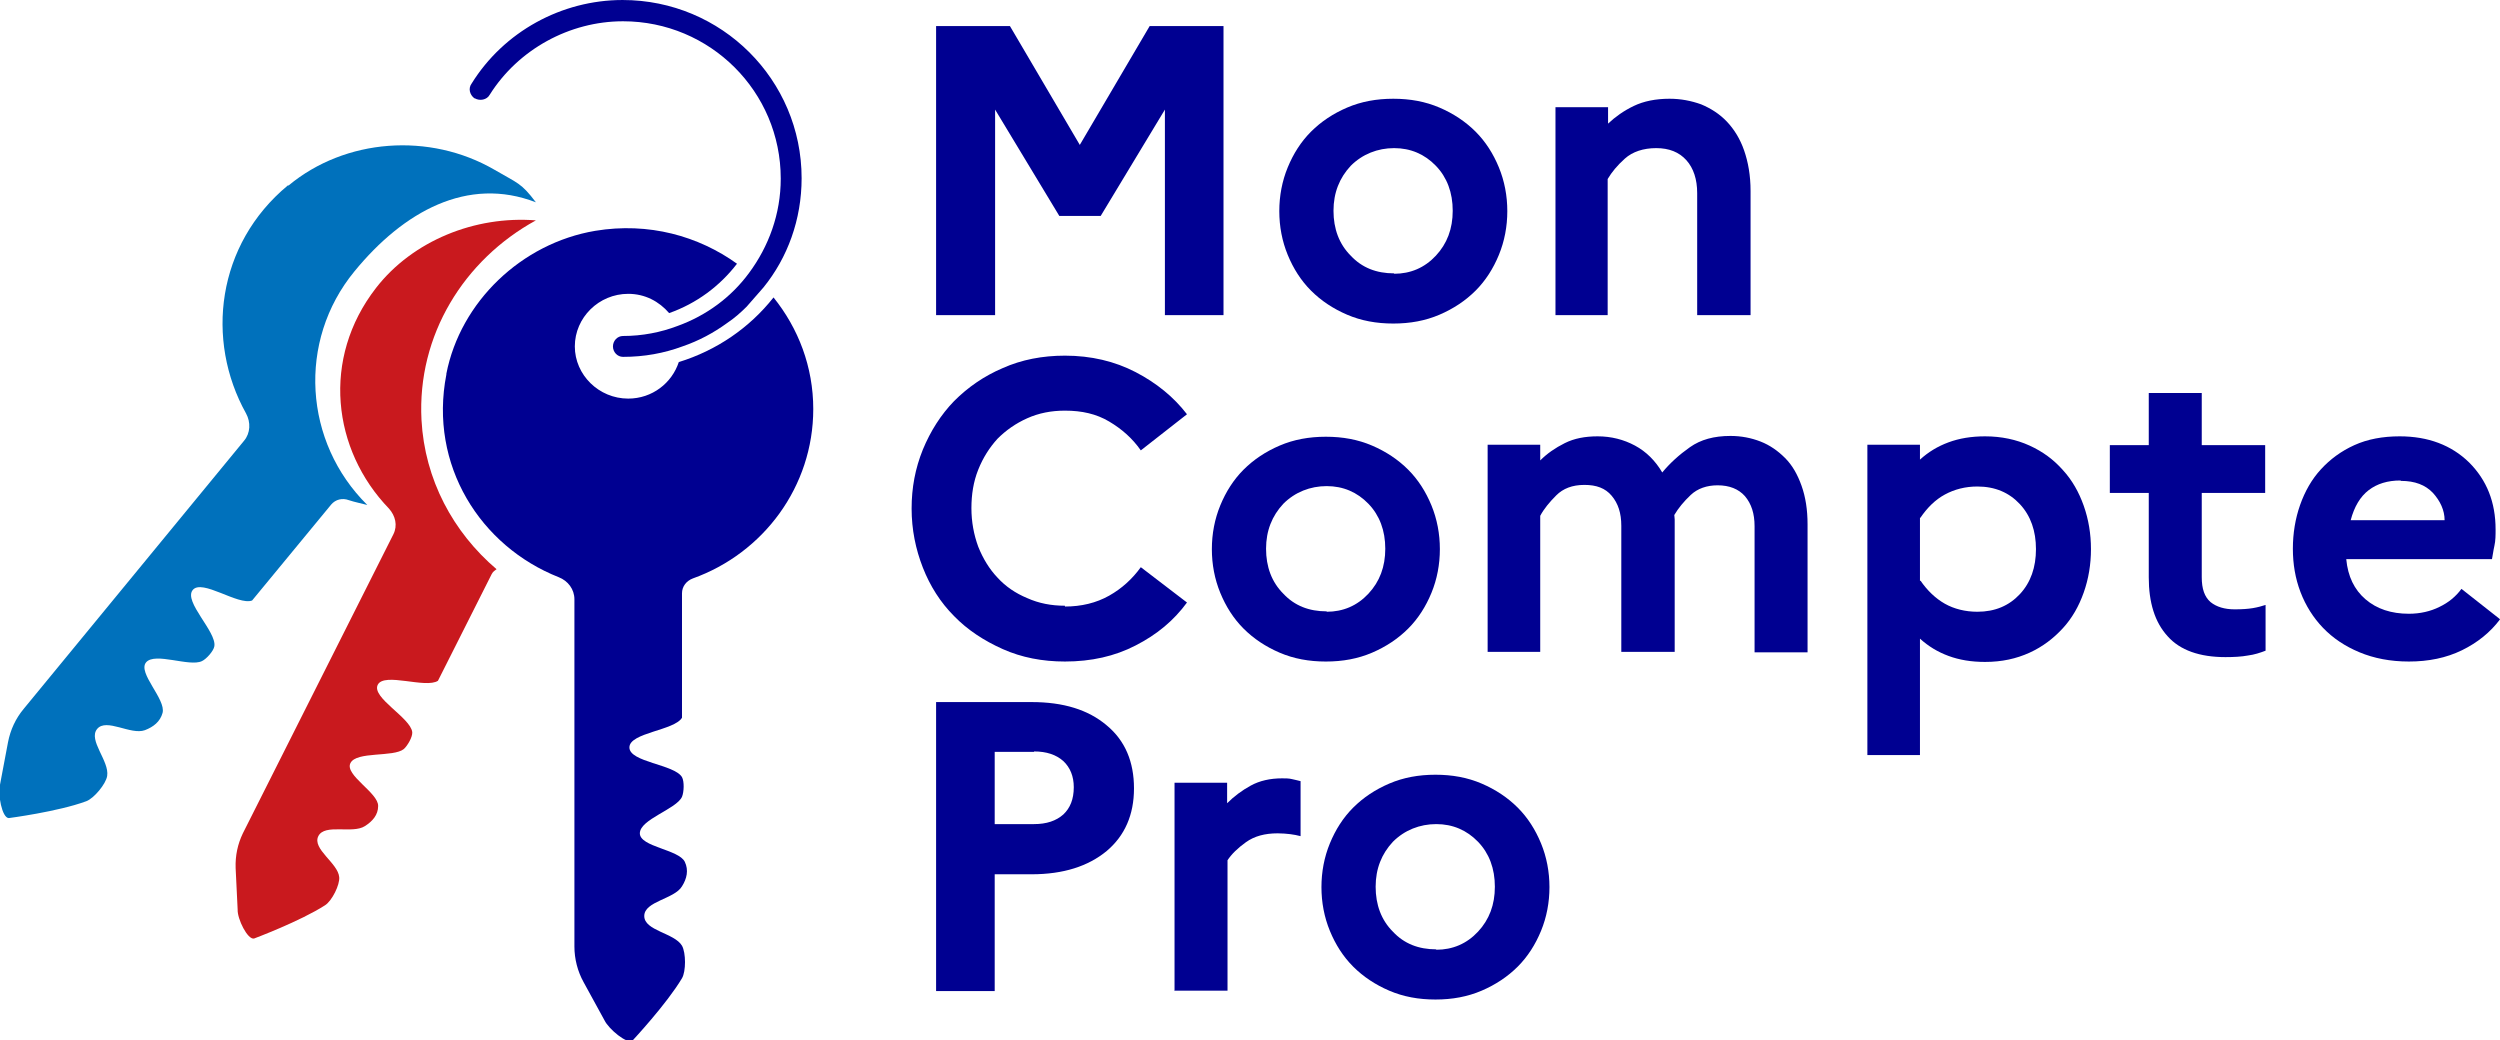 <?xml version="1.0" encoding="UTF-8"?><svg id="b" xmlns="http://www.w3.org/2000/svg" viewBox="0 0 62.28 25.92"><defs><style>.e{fill:#000091;}.f{fill:#0071bc;}.g{fill:#c9191e;}</style></defs><g id="c"><g><path class="e" d="m23.32,7.85V.65h1.84l1.74,2.96,1.74-2.96h1.84v7.2h-1.46V2.73l-1.6,2.65h-1.03l-1.6-2.65v5.12h-1.46Z"/><path class="e" d="m34.71,2.46c.42,0,.8.07,1.15.22s.65.35.9.6c.25.25.44.55.58.89s.21.71.21,1.09-.07.75-.21,1.09-.33.64-.58.89c-.25.25-.55.45-.9.6s-.73.22-1.15.22-.8-.07-1.15-.22-.65-.35-.9-.6-.44-.55-.58-.89-.21-.71-.21-1.09.07-.75.21-1.09.33-.64.58-.89c.25-.25.55-.45.9-.6s.73-.22,1.15-.22Zm.02,4.36c.41,0,.76-.15,1.04-.45.28-.3.42-.67.42-1.12s-.14-.83-.42-1.12c-.28-.29-.63-.44-1.04-.44s-.79.15-1.08.44c-.28.3-.43.67-.43,1.12s.14.83.43,1.12c.28.3.64.44,1.08.44Z"/><path class="e" d="m38.75,7.85V2.67h1.31v.41c.18-.17.39-.32.64-.44.25-.12.55-.18.89-.18.28,0,.54.05.79.14.24.1.46.24.64.43.18.19.33.43.43.72s.16.62.16,1.01v3.09h-1.33v-3.04c0-.34-.09-.62-.27-.82s-.43-.3-.75-.3-.59.09-.78.26c-.19.17-.33.34-.43.51v3.39h-1.31Z"/><path class="e" d="m26.53,15.11c.41,0,.78-.09,1.1-.27.32-.18.58-.42.79-.71l1.15.88c-.33.45-.75.8-1.28,1.07-.52.27-1.11.4-1.76.4-.56,0-1.08-.1-1.55-.31-.47-.21-.88-.48-1.21-.82-.34-.34-.6-.75-.78-1.21-.18-.46-.28-.95-.28-1.47s.09-1,.28-1.47c.19-.46.45-.87.78-1.21.34-.34.74-.62,1.21-.82.47-.21.99-.31,1.55-.31.65,0,1.24.14,1.76.41.52.27.95.62,1.28,1.05l-1.15.9c-.21-.3-.47-.53-.79-.72s-.68-.27-1.1-.27c-.34,0-.65.06-.94.19-.29.13-.53.3-.74.51-.2.22-.36.47-.48.77-.12.3-.17.62-.17.96s.06.66.17.96c.12.3.28.56.48.77.2.22.45.39.74.51.29.13.6.19.94.19Z"/><path class="e" d="m33.03,10.88c.42,0,.8.07,1.15.22s.65.35.9.6c.25.25.44.55.58.89s.21.71.21,1.09-.07.75-.21,1.09-.33.64-.58.89c-.25.25-.55.45-.9.6s-.73.22-1.15.22-.8-.07-1.15-.22-.65-.35-.9-.6-.44-.55-.58-.89-.21-.71-.21-1.09.07-.75.21-1.09.33-.64.58-.89c.25-.25.55-.45.9-.6s.73-.22,1.15-.22Zm.02,4.36c.41,0,.76-.15,1.04-.45.28-.3.42-.67.42-1.12s-.14-.83-.42-1.12c-.28-.29-.63-.44-1.04-.44s-.79.15-1.08.44c-.28.3-.43.67-.43,1.12s.14.83.43,1.12c.28.3.64.44,1.08.44Z"/><path class="e" d="m37.06,16.27v-5.19h1.31v.39c.17-.17.37-.31.61-.43s.51-.17.82-.17c.34,0,.65.08.93.23.28.15.51.38.68.67.19-.23.42-.44.69-.63.27-.19.6-.28,1.01-.28.27,0,.52.05.75.14.23.09.43.23.61.41s.31.41.41.69.15.6.15.96v3.19h-1.32v-3.14c0-.32-.08-.56-.24-.75-.16-.18-.39-.27-.68-.27-.27,0-.5.08-.67.24-.17.16-.31.33-.41.5,0,.03.01.07.01.11v3.3h-1.33v-3.14c0-.32-.08-.56-.24-.75s-.38-.27-.68-.27-.53.09-.7.26-.31.34-.4.51v3.39h-1.31Z"/><path class="e" d="m46.52,18.8v-7.72h1.31v.37c.21-.19.44-.33.71-.43s.57-.15.91-.15c.41,0,.78.08,1.11.23.33.15.6.35.83.61.23.25.4.55.52.89.12.34.18.7.18,1.08s-.06.74-.18,1.08c-.12.34-.29.64-.52.89-.23.25-.5.46-.83.61-.33.15-.69.23-1.11.23-.34,0-.64-.05-.91-.15-.27-.1-.5-.24-.71-.43v2.9h-1.31Zm1.32-4.34c.17.25.38.45.61.58s.51.2.81.2c.44,0,.79-.15,1.06-.44.27-.29.4-.67.4-1.12s-.13-.83-.4-1.12c-.27-.29-.62-.44-1.06-.44-.3,0-.57.07-.81.2s-.44.33-.61.58h-.01s0,1.57,0,1.57h.01Z"/><path class="e" d="m53.53,14.38v-2.1h-.97v-1.19h.97v-1.3h1.32v1.3h1.58v1.19h-1.58v2.1c0,.29.07.49.22.62.15.12.35.18.6.18.18,0,.33-.01.45-.03.12-.02.23-.05.32-.08v1.14c-.13.05-.28.1-.44.12-.16.03-.35.04-.56.04-.64,0-1.13-.17-1.44-.52-.32-.35-.47-.84-.47-1.47Z"/><path class="e" d="m62.28,15.43c-.24.32-.56.58-.95.77s-.83.28-1.32.28c-.46,0-.87-.08-1.23-.23-.36-.15-.66-.35-.91-.61-.24-.25-.43-.55-.56-.89-.13-.34-.19-.7-.19-1.08s.06-.75.18-1.09c.12-.34.29-.64.52-.89.23-.25.5-.45.83-.6.33-.15.71-.22,1.13-.22.71,0,1.29.22,1.73.65.44.44.66.99.66,1.67,0,.14,0,.28-.03.41s-.04.24-.06.33h-3.63c.04.43.2.76.48,1s.64.36,1.08.36c.28,0,.54-.06.76-.17.23-.11.41-.26.55-.45l.94.74Zm-2.48-3.46c-.32,0-.58.08-.79.24-.21.16-.36.41-.45.75h2.34c0-.25-.11-.48-.29-.68-.19-.2-.45-.3-.8-.3Z"/><path class="e" d="m23.32,24.69v-7.2h2.38c.79,0,1.41.19,1.87.58.46.38.68.91.68,1.57s-.23,1.18-.68,1.56c-.46.38-1.08.58-1.87.58h-.92v2.91h-1.46Zm2.44-5.96h-.98v1.8h.98c.31,0,.55-.08.73-.24.17-.16.26-.38.26-.68,0-.27-.09-.49-.26-.65-.18-.16-.42-.24-.73-.24Z"/><path class="e" d="m29.26,24.69v-5.19h1.31v.51c.17-.17.37-.32.59-.44s.48-.18.78-.18c.09,0,.17,0,.25.02s.14.03.21.05v1.37c-.08-.02-.17-.04-.26-.05s-.2-.02-.31-.02c-.32,0-.58.07-.79.22s-.36.3-.46.45v3.25h-1.31Z"/><path class="e" d="m35.76,19.3c.42,0,.8.07,1.15.22s.65.35.9.6c.25.25.44.55.58.89s.21.71.21,1.09-.07.75-.21,1.09-.33.64-.58.89c-.25.25-.55.45-.9.6s-.73.22-1.15.22-.8-.07-1.15-.22-.65-.35-.9-.6-.44-.55-.58-.89-.21-.71-.21-1.09.07-.75.21-1.09.33-.64.58-.89c.25-.25.55-.45.9-.6s.73-.22,1.15-.22Zm.02,4.36c.41,0,.76-.15,1.04-.45.28-.3.42-.67.42-1.12s-.14-.83-.42-1.12c-.28-.29-.63-.44-1.04-.44s-.79.15-1.08.44c-.28.3-.43.67-.43,1.12s.14.83.43,1.12c.28.3.64.44,1.08.44Z"/></g></g><g id="d"><g><path class="g" d="m5.87,21.62c-.01-.3.05-.59.18-.86l3.75-7.45c.11-.22.05-.46-.11-.64-1.41-1.46-1.69-3.74-.32-5.5.91-1.17,2.46-1.8,3.98-1.68-1.79.98-2.96,2.86-2.85,4.97.08,1.49.79,2.8,1.87,3.72-.04.03-.09.06-.12.12l-1.34,2.66c-.31.2-1.34-.22-1.5.1-.16.32.82.82.86,1.18.01.12-.12.34-.21.42-.26.21-1.18.05-1.33.35s.7.74.69,1.07c0,.22-.14.38-.33.5-.31.2-1-.07-1.16.25-.16.32.49.67.52,1.02.02.19-.18.59-.35.7-.62.4-1.77.83-1.77.83-.16.04-.42-.49-.41-.72l-.05-1.03Z"/><g><path class="e" d="m11.83,2.45c.12.07.3.04.37-.09.71-1.13,1.99-1.83,3.32-1.83,2.17,0,3.93,1.75,3.93,3.92,0,.88-.3,1.69-.79,2.35-.44.6-1.06,1.06-1.78,1.32-.42.16-.88.25-1.36.25-.14,0-.25.12-.25.26,0,.14.11.26.25.26.53,0,1.02-.09,1.48-.26.41-.14.78-.34,1.11-.58.18-.12.34-.26.49-.41.14-.16.28-.32.42-.48.6-.74.95-1.69.95-2.72,0-2.45-1.99-4.44-4.46-4.44-1.52,0-2.96.79-3.76,2.08-.09.12-.05.28.07.37Z"/><path class="e" d="m11.12,9.31c.35-1.79,1.87-3.25,3.71-3.56,1.33-.22,2.57.13,3.53.82-.43.56-1.01.99-1.69,1.23-.25-.29-.6-.48-1.02-.48-.73,0-1.33.59-1.33,1.31,0,.71.6,1.3,1.33,1.3.6,0,1.09-.39,1.26-.91.94-.29,1.76-.85,2.36-1.61.62.77.99,1.73.99,2.78,0,1.93-1.24,3.59-3,4.22-.16.06-.27.2-.27.37v3.1c-.19.32-1.31.37-1.31.74,0,.37,1.12.42,1.31.74.06.11.05.37,0,.49-.14.31-1.05.56-1.05.91,0,.34.97.4,1.12.71.1.21.05.42-.07.61-.19.32-.94.37-.94.74,0,.37.75.42.94.74.1.18.1.64,0,.81-.38.64-1.23,1.55-1.23,1.55-.13.11-.6-.29-.7-.5l-.52-.95c-.15-.27-.23-.58-.23-.89v-8.65c0-.25-.16-.46-.39-.55-1.95-.77-3.24-2.79-2.8-5.05Z"/></g><path class="f" d="m7.19,4.62c1.41-1.17,3.51-1.33,5.13-.39.58.34.66.32,1.03.81-1.7-.66-3.3.23-4.52,1.72-1.43,1.74-1.26,4.26.32,5.82-.15-.04-.31-.07-.46-.12-.16-.06-.33-.02-.44.11l-1.97,2.39c-.35.13-1.25-.55-1.48-.26s.6,1.04.54,1.4c-.02.12-.2.32-.31.37-.31.15-1.17-.23-1.39.03s.5.92.41,1.26c-.06.22-.23.35-.44.43-.35.13-.96-.31-1.19-.03s.31.8.25,1.17c-.03.2-.33.56-.52.63-.7.26-1.93.42-1.93.42-.17,0-.28-.6-.22-.83l.2-1.06c.06-.31.19-.59.39-.83l5.49-6.68c.16-.19.17-.46.05-.68-1.02-1.83-.73-4.21,1.04-5.68Z"/></g></g></svg>